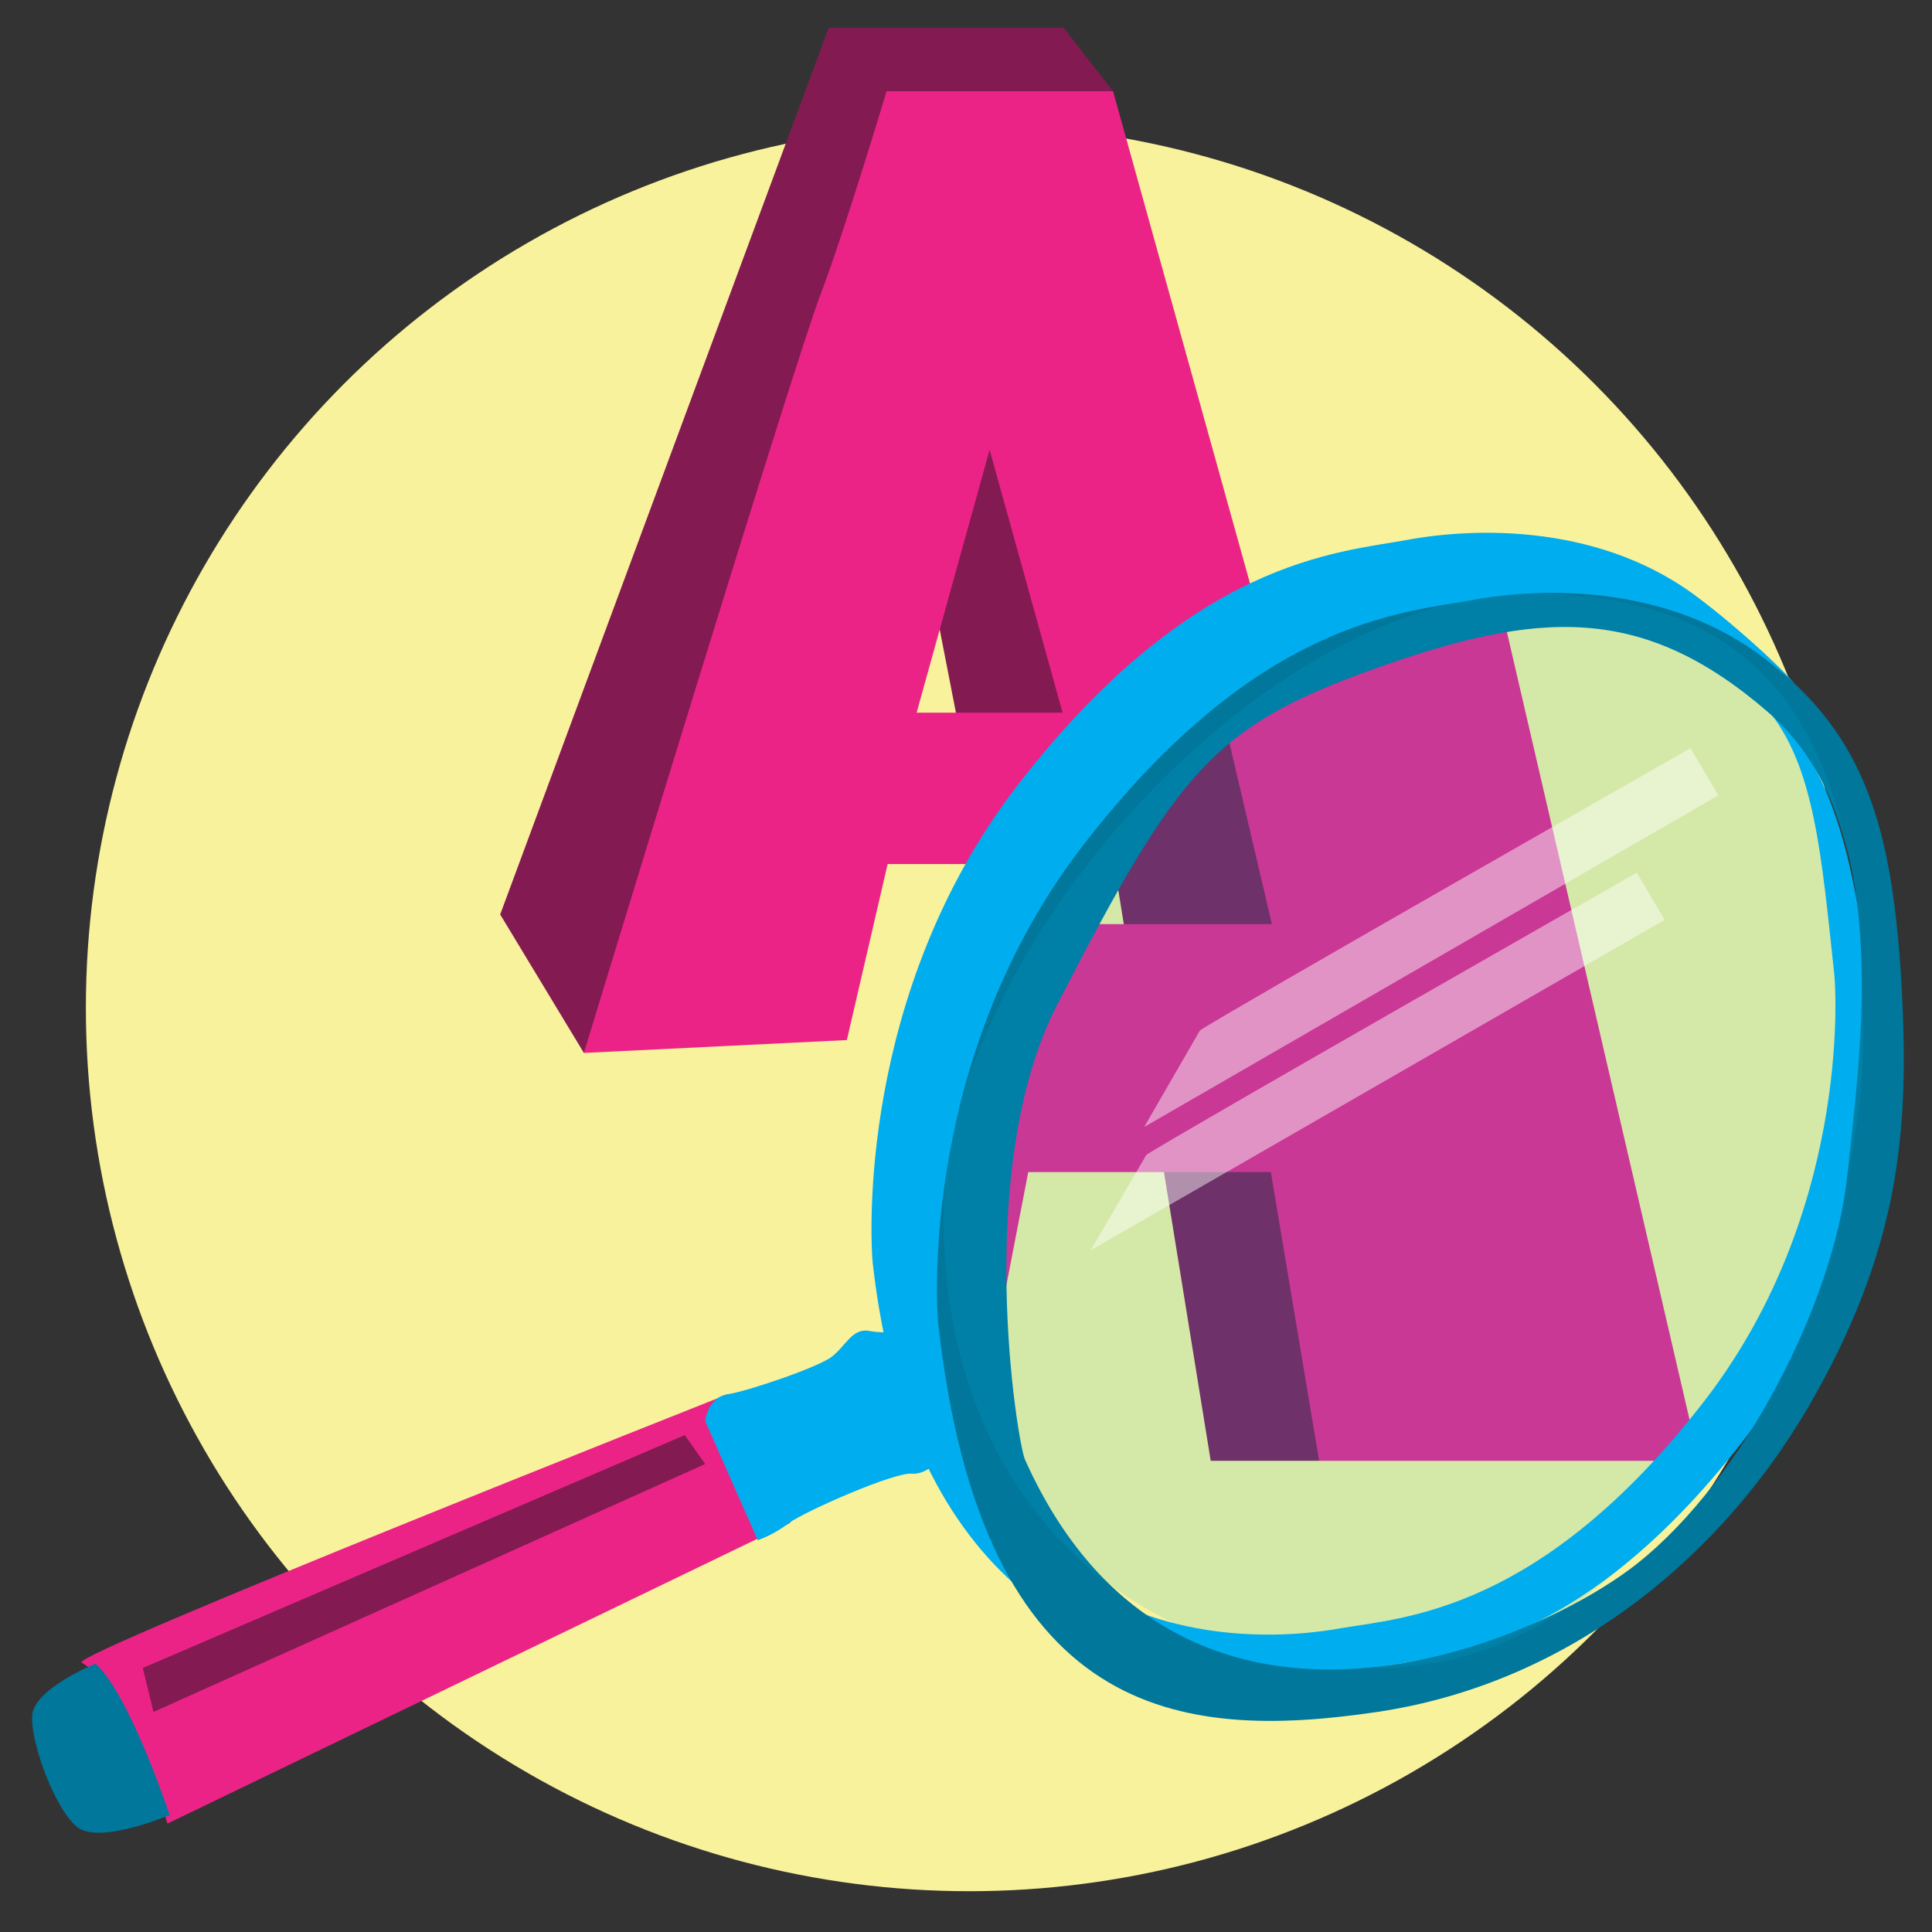 <?xml version="1.0" encoding="utf-8"?>
<!-- Generator: Adobe Illustrator 19.1.0, SVG Export Plug-In . SVG Version: 6.00 Build 0)  -->
<svg version="1.1" id="Capa_1" xmlns="http://www.w3.org/2000/svg" xmlns:xlink="http://www.w3.org/1999/xlink" x="0px" y="0px"
	 viewBox="277.4 104.8 180 180" style="enable-background:new 277.4 104.8 180 180;" xml:space="preserve">
<rect x="277.4" y="104.8" width="180" height="180" fill="#333333" stroke="none"/>
<style type="text/css">
	.st0{display:none;}
	.st1{display:inline;}
	.st2{fill:#C52375;}
	.st3{clip-path:url(#SVGID_2_);fill:#E6E8EA;}
	.st4{clip-path:url(#SVGID_4_);fill:#E3DBC3;}
	.st5{opacity:0.4;clip-path:url(#SVGID_6_);fill:#02929E;enable-background:new    ;}
	.st6{clip-path:url(#SVGID_8_);fill:#E3DBC3;}
	.st7{clip-path:url(#SVGID_10_);fill:#02929E;}
	.st8{clip-path:url(#SVGID_12_);fill:#2C2827;}
	.st9{clip-path:url(#SVGID_14_);fill:#B6B9BB;}
	.st10{clip-path:url(#SVGID_16_);fill:#94999B;}
	.st11{clip-path:url(#SVGID_18_);fill:#A7A9AC;}
	.st12{clip-path:url(#SVGID_20_);fill:#A7A9AC;}
	.st13{clip-path:url(#SVGID_22_);fill:#9E1F63;}
	.st14{clip-path:url(#SVGID_24_);fill:#9E1F63;}
	.st15{clip-path:url(#SVGID_26_);fill:none;stroke:#02929E;stroke-width:1.296;stroke-miterlimit:10;}
	.st16{clip-path:url(#SVGID_28_);fill:#A7A9AC;}
	.st17{clip-path:url(#SVGID_30_);fill:#A7A9AC;}
	.st18{clip-path:url(#SVGID_32_);fill:#2C2827;}
	.st19{clip-path:url(#SVGID_34_);}
	.st20{fill:#2C2827;}
	.st21{fill:#B6B9BB;}
	.st22{clip-path:url(#SVGID_36_);fill:#E6E8EA;}
	.st23{clip-path:url(#SVGID_38_);fill:#9AC3C1;}
	.st24{clip-path:url(#SVGID_40_);fill:#9E9EA1;}
	.st25{clip-path:url(#SVGID_42_);fill:#E3DBC3;}
	.st26{clip-path:url(#SVGID_44_);fill:#CED1D3;}
	.st27{clip-path:url(#SVGID_46_);fill:#E6E8EA;}
	.st28{clip-path:url(#SVGID_48_);fill:#B3B7BA;}
	.st29{clip-path:url(#SVGID_50_);fill:#CED1D3;}
	.st30{clip-path:url(#SVGID_52_);fill:#E6E8EA;}
	.st31{clip-path:url(#SVGID_54_);fill:#B3B7BA;}
	.st32{clip-path:url(#SVGID_56_);fill:#CED1D3;}
	.st33{clip-path:url(#SVGID_58_);fill:#E6E8EA;}
	.st34{clip-path:url(#SVGID_60_);fill:#B3B7BA;}
	.st35{clip-path:url(#SVGID_62_);fill:#CED1D3;}
	.st36{clip-path:url(#SVGID_64_);fill:#E6E8EA;}
	.st37{clip-path:url(#SVGID_66_);fill:#B3B7BA;}
	.st38{clip-path:url(#SVGID_68_);fill:#CED1D3;}
	.st39{clip-path:url(#SVGID_70_);fill:#E6E8EA;}
	.st40{clip-path:url(#SVGID_72_);fill:#B3B7BA;}
	.st41{clip-path:url(#SVGID_74_);fill:#CED1D3;}
	.st42{clip-path:url(#SVGID_76_);fill:#E6E8EA;}
	.st43{clip-path:url(#SVGID_78_);fill:#B3B7BA;}
	.st44{clip-path:url(#SVGID_80_);fill:#CED1D3;}
	.st45{clip-path:url(#SVGID_82_);fill:#E6E8EA;}
	.st46{clip-path:url(#SVGID_84_);fill:#B3B7BA;}
	.st47{clip-path:url(#SVGID_86_);fill:#CED1D3;}
	.st48{clip-path:url(#SVGID_88_);fill:#E6E8EA;}
	.st49{clip-path:url(#SVGID_90_);fill:#B3B7BA;}
	.st50{clip-path:url(#SVGID_92_);fill:#E0CE4B;}
	.st51{clip-path:url(#SVGID_94_);fill:#00AEEF;}
	.st52{clip-path:url(#SVGID_96_);fill:#0A7393;}
	.st53{opacity:0.22;clip-path:url(#SVGID_98_);fill:#5D5E5E;enable-background:new    ;}
	.st54{clip-path:url(#SVGID_100_);fill:#5D5E5E;}
	.st55{clip-path:url(#SVGID_102_);fill:#95D8EA;}
	.st56{clip-path:url(#SVGID_104_);fill:#0A7393;}
	.st57{clip-path:url(#SVGID_106_);fill:#00AEEF;}
	.st58{clip-path:url(#SVGID_108_);fill:#FFFFFF;}
	.st59{clip-path:url(#SVGID_110_);fill:#E3DBC3;}
	.st60{clip-path:url(#SVGID_112_);fill:#E3DBC3;}
	.st61{clip-path:url(#SVGID_114_);fill:#E0CE4B;}
	.st62{clip-path:url(#SVGID_116_);fill:#FFFFFF;}
	.st63{clip-path:url(#SVGID_118_);fill:#FFFFFF;}
	.st64{clip-path:url(#SVGID_120_);fill:#FFFFFF;}
	.st65{clip-path:url(#SVGID_122_);fill:#FFFFFF;}
	.st66{clip-path:url(#SVGID_124_);fill:#FFFFFF;}
	.st67{clip-path:url(#SVGID_126_);fill:#FFFFFF;}
	.st68{clip-path:url(#SVGID_128_);fill:#FFFFFF;}
	.st69{clip-path:url(#SVGID_130_);fill:#FFFFFF;}
	.st70{clip-path:url(#SVGID_132_);fill:#ED2387;}
	.st71{clip-path:url(#SVGID_134_);fill:#ED2387;}
	.st72{display:inline;fill:#00AEEF;}
	.st73{clip-path:url(#SVGID_136_);fill:none;}
	.st74{clip-path:url(#SVGID_138_);fill:#C52375;}
	.st75{clip-path:url(#SVGID_140_);}
	.st76{fill:#E3DBC3;}
	.st77{fill:#02929E;}
	.st78{opacity:0.19;enable-background:new    ;}
	.st79{opacity:0.4;fill:#02929E;enable-background:new    ;}
	.st80{clip-path:url(#SVGID_142_);fill:#C52375;}
	.st81{clip-path:url(#SVGID_144_);fill:#FFFFFF;}
	.st82{clip-path:url(#SVGID_146_);}
	.st83{clip-path:url(#SVGID_148_);}
	.st84{clip-path:url(#SVGID_150_);}
	.st85{clip-path:url(#SVGID_152_);}
	.st86{clip-path:url(#SVGID_154_);}
	.st87{clip-path:url(#SVGID_156_);}
	.st88{clip-path:url(#SVGID_158_);}
	
		.st89{clip-path:url(#SVGID_160_);fill:none;stroke:#02929E;stroke-width:1.249;stroke-linecap:round;stroke-linejoin:round;stroke-miterlimit:10;}
	
		.st90{clip-path:url(#SVGID_162_);fill:none;stroke:#02929E;stroke-width:1.249;stroke-linecap:round;stroke-linejoin:round;stroke-miterlimit:10;}
	.st91{clip-path:url(#SVGID_164_);}
	.st92{clip-path:url(#SVGID_166_);fill:#E3DBC3;}
	.st93{clip-path:url(#SVGID_168_);fill:#E3DBC3;}
	.st94{clip-path:url(#SVGID_170_);fill:#00AEEF;}
	.st95{clip-path:url(#SVGID_172_);fill:#00AEEF;}
	.st96{clip-path:url(#SVGID_174_);fill:#E0CE4B;}
	.st97{clip-path:url(#SVGID_176_);fill:#81184D;}
	.st98{clip-path:url(#SVGID_178_);fill:#C52375;}
	.st99{clip-path:url(#SVGID_180_);fill:#02929E;}
	.st100{clip-path:url(#SVGID_182_);fill:#FFFFFF;}
	.st101{clip-path:url(#SVGID_184_);fill:#81184D;}
	.st102{clip-path:url(#SVGID_186_);fill:#81184D;}
	.st103{clip-path:url(#SVGID_188_);fill:none;stroke:#02929E;stroke-width:0.424;stroke-miterlimit:10;}
	.st104{clip-path:url(#SVGID_190_);fill:none;stroke:#02929E;stroke-width:0.424;stroke-miterlimit:10;}
	.st105{clip-path:url(#SVGID_192_);fill:none;stroke:#02929E;stroke-width:0.424;stroke-miterlimit:10;}
	.st106{clip-path:url(#SVGID_194_);fill:none;stroke:#02929E;stroke-width:0.424;stroke-miterlimit:10;}
	.st107{clip-path:url(#SVGID_196_);fill:#E3DBC3;}
	.st108{clip-path:url(#SVGID_198_);fill:#FFFFFF;}
	.st109{clip-path:url(#SVGID_200_);fill:#FFFFFF;}
	.st110{clip-path:url(#SVGID_202_);fill:#E3DBC3;}
	.st111{clip-path:url(#SVGID_204_);fill:#02929E;}
	.st112{clip-path:url(#SVGID_206_);fill:#02929E;}
	.st113{clip-path:url(#SVGID_208_);fill:#02929E;}
	.st114{clip-path:url(#SVGID_210_);fill:#02929E;}
	.st115{clip-path:url(#SVGID_212_);fill:#E3DBC3;}
	.st116{clip-path:url(#SVGID_214_);fill:#E3DBC3;}
	.st117{clip-path:url(#SVGID_216_);fill:#E3DBC3;}
	.st118{clip-path:url(#SVGID_218_);fill:#02929E;}
	.st119{clip-path:url(#SVGID_220_);fill:#C52375;}
	.st120{clip-path:url(#SVGID_222_);fill:#00AEEF;}
	.st121{opacity:0.65;clip-path:url(#SVGID_224_);fill:#FFFFFF;enable-background:new    ;}
	.st122{clip-path:url(#SVGID_226_);fill:#C52375;}
	.st123{opacity:0.4;clip-path:url(#SVGID_228_);}
	.st124{clip-path:url(#SVGID_230_);fill:none;}
	.st125{clip-path:url(#SVGID_232_);fill:#FFFFFF;}
	.st126{clip-path:url(#SVGID_234_);fill:#FFFFFF;}
	.st127{clip-path:url(#SVGID_236_);fill:#FFFFFF;}
	.st128{clip-path:url(#SVGID_238_);}
	.st129{fill:#FFFFFF;}
	.st130{fill:#00AEEF;}
	.st131{opacity:0.4;}
	.st132{fill:none;}
	.st133{clip-path:url(#SVGID_240_);fill:#FFFFFF;}
	.st134{clip-path:url(#SVGID_242_);fill:#FFFFFF;}
	.st135{display:inline;fill:#C52375;}
	.st136{clip-path:url(#SVGID_244_);fill:#E3DBC3;}
	.st137{opacity:0.67;clip-path:url(#SVGID_246_);fill:#E3DBC3;enable-background:new    ;}
	.st138{clip-path:url(#SVGID_248_);fill:#FFFFFF;}
	.st139{clip-path:url(#SVGID_250_);fill:#E0CE4B;}
	.st140{opacity:0.67;clip-path:url(#SVGID_252_);fill:#E3DBC3;enable-background:new    ;}
	.st141{clip-path:url(#SVGID_254_);fill:#00AEEF;}
	.st142{clip-path:url(#SVGID_256_);}
	.st143{clip-path:url(#SVGID_258_);}
	.st144{clip-path:url(#SVGID_260_);}
	.st145{clip-path:url(#SVGID_262_);}
	.st146{clip-path:url(#SVGID_264_);}
	.st147{clip-path:url(#SVGID_266_);}
	.st148{fill:#02919D;}
	.st149{fill:#C42275;}
	.st150{clip-path:url(#SVGID_268_);fill:#C42275;}
	.st151{clip-path:url(#SVGID_268_);fill:#FFFFFF;}
	.st152{clip-path:url(#SVGID_268_);fill:#231F20;}
	
		.st153{clip-path:url(#SVGID_268_);fill:none;stroke:#02919D;stroke-width:1.249;stroke-linecap:round;stroke-linejoin:round;stroke-miterlimit:10;}
	.st154{clip-path:url(#SVGID_268_);fill:#E2DAC2;}
	.st155{clip-path:url(#SVGID_268_);fill:#00ADEE;}
	.st156{fill:#00ADEE;}
	.st157{clip-path:url(#SVGID_270_);fill:#DFCD4B;}
	.st158{clip-path:url(#SVGID_270_);fill:#81184D;}
	.st159{clip-path:url(#SVGID_270_);fill:#C42275;}
	.st160{clip-path:url(#SVGID_270_);fill:#02919D;}
	.st161{clip-path:url(#SVGID_270_);fill:#FFFFFF;}
	.st162{clip-path:url(#SVGID_270_);fill:none;stroke:#02919D;stroke-width:0.424;stroke-miterlimit:10;}
	.st163{clip-path:url(#SVGID_270_);fill:#E2DAC2;}
	.st164{clip-path:url(#SVGID_270_);fill:#CEB993;}
	.st165{clip-path:url(#SVGID_272_);fill:none;}
	.st166{clip-path:url(#SVGID_272_);fill:#C42275;}
	.st167{clip-path:url(#SVGID_272_);}
	.st168{fill:#E2DAC2;}
	.st169{fill:#0B7F82;}
	.st170{opacity:0.4;fill:#02919D;}
	.st171{clip-path:url(#SVGID_274_);fill:#E6E8E9;}
	.st172{clip-path:url(#SVGID_274_);fill:#E2DAC2;}
	.st173{opacity:0.4;clip-path:url(#SVGID_274_);fill:#02919D;}
	.st174{clip-path:url(#SVGID_274_);fill:#02919D;}
	.st175{clip-path:url(#SVGID_274_);fill:#2C2827;}
	.st176{clip-path:url(#SVGID_274_);fill:#B6B8BA;}
	.st177{clip-path:url(#SVGID_274_);fill:#93989A;}
	.st178{clip-path:url(#SVGID_274_);fill:#A6A8AB;}
	.st179{clip-path:url(#SVGID_274_);fill:#9E1F63;}
	.st180{clip-path:url(#SVGID_274_);fill:none;stroke:#02919D;stroke-width:1.296;stroke-miterlimit:10;}
	.st181{clip-path:url(#SVGID_274_);}
	.st182{fill:#B6B8BA;}
	.st183{clip-path:url(#SVGID_274_);fill:#99C3C0;}
	.st184{clip-path:url(#SVGID_274_);fill:#9D9DA1;}
	.st185{clip-path:url(#SVGID_274_);fill:#CDD1D3;}
	.st186{clip-path:url(#SVGID_274_);fill:#B3B7BA;}
	.st187{fill:#CEB993;}
	.st188{fill:#DFCD4B;}
	.st189{clip-path:url(#SVGID_276_);fill:#DFCD4B;}
	.st190{clip-path:url(#SVGID_276_);fill:#00ADEE;}
	.st191{clip-path:url(#SVGID_276_);fill:#097493;}
	.st192{opacity:0.22;clip-path:url(#SVGID_276_);fill:#5E5E5E;}
	.st193{clip-path:url(#SVGID_276_);fill:#5E5E5E;}
	.st194{clip-path:url(#SVGID_276_);fill:#93D7EA;}
	.st195{clip-path:url(#SVGID_276_);fill:#FFFFFF;}
	.st196{clip-path:url(#SVGID_276_);fill:#E2DAC2;}
	.st197{clip-path:url(#SVGID_276_);fill:#EC2386;}
	.st198{fill:#F9F29C;}
	.st199{fill:#DDD26C;}
	.st200{fill:none;stroke:#02919D;stroke-width:0.926;stroke-miterlimit:10;}
	.st201{clip-path:url(#SVGID_278_);fill:#00ADEE;}
	.st202{clip-path:url(#SVGID_278_);fill:#BCB29B;}
	.st203{opacity:0.4;clip-path:url(#SVGID_278_);fill:#02919D;}
	.st204{clip-path:url(#SVGID_278_);fill:none;stroke:#02919D;stroke-width:1.627;stroke-miterlimit:10;}
	.st205{clip-path:url(#SVGID_278_);fill:#02919D;}
	.st206{fill:#EC2386;}
	.st207{clip-path:url(#SVGID_280_);fill:#F9F29C;}
	.st208{clip-path:url(#SVGID_280_);fill:#E2DAC2;}
	.st209{opacity:0.4;clip-path:url(#SVGID_280_);fill:#02919D;}
	.st210{clip-path:url(#SVGID_280_);fill:none;stroke:#02919D;stroke-width:1.619;stroke-miterlimit:10;}
	.st211{clip-path:url(#SVGID_280_);fill:#02919D;}
	.st212{clip-path:url(#SVGID_280_);fill:#EC2386;}
	.st213{clip-path:url(#SVGID_280_);fill:none;stroke:#00ADEE;stroke-width:1.619;stroke-miterlimit:10;}
	.st214{clip-path:url(#SVGID_280_);fill:none;stroke:#00ADEE;stroke-width:1.439;stroke-miterlimit:10;}
	.st215{clip-path:url(#SVGID_280_);fill:none;stroke:#00ADEE;stroke-width:1.115;stroke-miterlimit:10;}
	.st216{fill:#B61F70;}
	.st217{clip-path:url(#SVGID_282_);fill:none;stroke:#231F20;stroke-width:0.888;stroke-miterlimit:10;}
	.st218{clip-path:url(#SVGID_282_);fill:#EC2386;}
	.st219{clip-path:url(#SVGID_282_);fill:#F9F29C;}
	.st220{clip-path:url(#SVGID_282_);fill:#BCB29B;}
	.st221{opacity:0.4;clip-path:url(#SVGID_282_);fill:#02919D;}
	.st222{clip-path:url(#SVGID_282_);fill:#DDD26C;}
	.st223{clip-path:url(#SVGID_282_);}
	.st224{fill:none;stroke:#02919D;stroke-width:1.447;stroke-linejoin:round;stroke-miterlimit:10;}
	.st225{fill:#FFFFFF;stroke:#02919D;stroke-width:1.615;stroke-linejoin:round;stroke-miterlimit:10;}
	.st226{fill:none;stroke:#02919D;stroke-width:1.238;stroke-miterlimit:10;}
	.st227{clip-path:url(#SVGID_282_);fill:none;stroke:#02919D;stroke-width:0.998;stroke-miterlimit:10;}
	.st228{clip-path:url(#SVGID_284_);fill:#F9F29C;}
	.st229{clip-path:url(#SVGID_284_);fill:#BCB29B;}
	.st230{opacity:0.4;clip-path:url(#SVGID_284_);fill:#02919D;}
	.st231{clip-path:url(#SVGID_284_);fill:none;stroke:#02919D;stroke-width:1.49;stroke-miterlimit:10;}
	.st232{clip-path:url(#SVGID_284_);fill:#02919D;}
	.st233{clip-path:url(#SVGID_284_);fill:none;stroke:#02919D;stroke-width:1.191;stroke-miterlimit:10;}
	.st234{clip-path:url(#SVGID_284_);fill:none;stroke:#02919D;stroke-width:1.605;stroke-miterlimit:10;}
	.st235{clip-path:url(#SVGID_286_);fill:none;stroke:#231F20;stroke-width:0.826;stroke-miterlimit:10;}
	.st236{clip-path:url(#SVGID_286_);fill:#02919D;}
	.st237{clip-path:url(#SVGID_286_);fill:#EC2386;}
	.st238{clip-path:url(#SVGID_286_);fill:#E2DAC2;}
	.st239{opacity:0.4;clip-path:url(#SVGID_286_);fill:#02919D;}
	.st240{clip-path:url(#SVGID_286_);fill:none;stroke:#02919D;stroke-width:1.363;stroke-miterlimit:10;}
	.st241{clip-path:url(#SVGID_286_);fill:none;stroke:#02919D;stroke-width:1.503;stroke-linejoin:round;stroke-miterlimit:10;}
	.st242{clip-path:url(#SVGID_286_);fill:#FFFFFF;stroke:#02919D;stroke-width:1.503;stroke-linejoin:round;stroke-miterlimit:10;}
	.st243{clip-path:url(#SVGID_288_);fill:none;stroke:#231F20;stroke-width:0.832;stroke-miterlimit:10;}
	.st244{clip-path:url(#SVGID_288_);fill:#00ADEE;}
	.st245{clip-path:url(#SVGID_288_);fill:#F9F29C;}
	.st246{clip-path:url(#SVGID_288_);fill:#E2DAC2;}
	.st247{opacity:0.4;clip-path:url(#SVGID_288_);fill:#02919D;}
	.st248{clip-path:url(#SVGID_288_);fill:none;stroke:#02919D;stroke-width:1.372;stroke-miterlimit:10;}
	.st249{clip-path:url(#SVGID_288_);fill:#02919D;}
	.st250{clip-path:url(#SVGID_288_);fill:none;stroke:#02919D;stroke-width:1.513;stroke-linejoin:round;stroke-miterlimit:10;}
	.st251{clip-path:url(#SVGID_288_);fill:#FFFFFF;stroke:#02919D;stroke-width:1.513;stroke-linejoin:round;stroke-miterlimit:10;}
	.st252{clip-path:url(#SVGID_288_);fill:none;stroke:#EC2386;stroke-width:1.625;stroke-miterlimit:10;}
	.st253{clip-path:url(#SVGID_288_);fill:none;stroke:#EC2386;stroke-width:1.405;stroke-miterlimit:10;}
	.st254{clip-path:url(#SVGID_288_);fill:#EC2386;}
	.st255{clip-path:url(#SVGID_288_);fill:#DDD26C;}
	.st256{clip-path:url(#SVGID_290_);fill:none;stroke:#02919D;stroke-width:1.621;stroke-miterlimit:10;}
	.st257{clip-path:url(#SVGID_290_);fill:#EC2386;}
	.st258{clip-path:url(#SVGID_290_);fill:#E2DAC2;}
	.st259{opacity:0.4;clip-path:url(#SVGID_290_);fill:#02919D;}
	.st260{clip-path:url(#SVGID_290_);fill:#F9F29C;}
	.st261{clip-path:url(#SVGID_290_);fill:#02919D;}
	.st262{clip-path:url(#SVGID_290_);fill:none;stroke:#02919D;stroke-width:1.726;stroke-miterlimit:10;}
	.st263{clip-path:url(#SVGID_290_);fill:none;stroke:#02919D;stroke-width:1.827;stroke-miterlimit:10;}
	.st264{clip-path:url(#SVGID_292_);}
	.st265{clip-path:url(#SVGID_292_);fill:#EC2386;}
	.st266{clip-path:url(#SVGID_292_);fill:none;stroke:#231F20;stroke-width:0.824;stroke-miterlimit:10;}
	.st267{clip-path:url(#SVGID_292_);fill:#02919D;}
	.st268{clip-path:url(#SVGID_292_);fill:#E2DAC2;}
	.st269{opacity:0.4;clip-path:url(#SVGID_292_);fill:#02919D;}
	.st270{clip-path:url(#SVGID_292_);fill:none;stroke:#02919D;stroke-width:1.359;stroke-miterlimit:10;}
	.st271{clip-path:url(#SVGID_292_);fill:none;stroke:#02919D;stroke-width:1.498;stroke-linejoin:round;stroke-miterlimit:10;}
	.st272{clip-path:url(#SVGID_292_);fill:#FFFFFF;stroke:#02919D;stroke-width:1.498;stroke-linejoin:round;stroke-miterlimit:10;}
	.st273{clip-path:url(#SVGID_292_);fill:none;stroke:#02919D;stroke-width:1.148;stroke-miterlimit:10;}
	.st274{clip-path:url(#SVGID_292_);fill:none;stroke:#FFFFFF;stroke-width:0.574;stroke-linecap:round;stroke-miterlimit:10;}
	.st275{clip-path:url(#SVGID_292_);fill:#0B7F82;}
	.st276{clip-path:url(#SVGID_292_);fill:#B61F70;}
	.st277{clip-path:url(#SVGID_294_);fill:#02919D;}
	.st278{clip-path:url(#SVGID_294_);fill:#0B7F82;}
	.st279{clip-path:url(#SVGID_294_);fill:none;stroke:#231F20;stroke-width:0.834;stroke-miterlimit:10;}
	.st280{clip-path:url(#SVGID_294_);fill:#EC2386;}
	.st281{clip-path:url(#SVGID_294_);fill:#BCB29B;}
	.st282{opacity:0.4;clip-path:url(#SVGID_294_);fill:#02919D;}
	.st283{clip-path:url(#SVGID_294_);fill:none;stroke:#02919D;stroke-width:1.375;stroke-miterlimit:10;}
	.st284{clip-path:url(#SVGID_294_);fill:none;stroke:#02919D;stroke-width:1.516;stroke-linejoin:round;stroke-miterlimit:10;}
	.st285{clip-path:url(#SVGID_294_);fill:#FFFFFF;stroke:#02919D;stroke-width:1.516;stroke-linejoin:round;stroke-miterlimit:10;}
	.st286{clip-path:url(#SVGID_294_);fill:none;stroke:#02919D;stroke-width:1.162;stroke-miterlimit:10;}
	.st287{clip-path:url(#SVGID_294_);fill:none;stroke:#EC2386;stroke-width:1.162;stroke-miterlimit:10;}
	.st288{clip-path:url(#SVGID_296_);fill:#00ADEE;}
	.st289{clip-path:url(#SVGID_296_);fill:#E2DAC2;}
	.st290{opacity:0.4;clip-path:url(#SVGID_296_);fill:#02919D;}
	.st291{clip-path:url(#SVGID_296_);fill:none;stroke:#02919D;stroke-width:1.608;stroke-miterlimit:10;}
	.st292{clip-path:url(#SVGID_296_);fill:#02919D;}
	.st293{clip-path:url(#SVGID_296_);fill:#EC2386;}
	.st294{clip-path:url(#SVGID_296_);}
	.st295{clip-path:url(#SVGID_298_);}
	.st296{clip-path:url(#SVGID_300_);fill:none;stroke:#231F20;stroke-width:0.829;stroke-miterlimit:10;}
	.st297{clip-path:url(#SVGID_300_);fill:#F9F29C;}
	.st298{clip-path:url(#SVGID_300_);fill:#02919D;}
	.st299{clip-path:url(#SVGID_300_);fill:#BCB29B;}
	.st300{opacity:0.4;clip-path:url(#SVGID_300_);fill:#02919D;}
	.st301{clip-path:url(#SVGID_300_);fill:none;stroke:#02919D;stroke-width:1.367;stroke-miterlimit:10;}
	.st302{clip-path:url(#SVGID_300_);fill:none;stroke:#02919D;stroke-width:1.508;stroke-linejoin:round;stroke-miterlimit:10;}
	.st303{clip-path:url(#SVGID_300_);fill:none;stroke:#00ADEE;stroke-width:1.619;stroke-miterlimit:10;}
	.st304{clip-path:url(#SVGID_300_);fill:none;stroke:#00ADEE;stroke-width:1.399;stroke-miterlimit:10;}
	.st305{clip-path:url(#SVGID_300_);}
	.st306{clip-path:url(#SVGID_300_);fill:#0B7F82;}
	.st307{clip-path:url(#SVGID_300_);fill:#00ADEE;}
	.st308{clip-path:url(#SVGID_302_);fill:#EC2386;}
	.st309{clip-path:url(#SVGID_302_);fill:#E2DAC2;}
	.st310{opacity:0.4;clip-path:url(#SVGID_302_);fill:#02919D;}
	.st311{clip-path:url(#SVGID_302_);fill:#F9F29C;}
	.st312{clip-path:url(#SVGID_302_);fill:none;stroke:#02919D;stroke-width:1.37;stroke-miterlimit:10;}
	.st313{clip-path:url(#SVGID_302_);fill:#02919D;}
	.st314{clip-path:url(#SVGID_302_);fill:none;stroke:#02919D;stroke-width:1.605;stroke-miterlimit:10;}
	.st315{clip-path:url(#SVGID_302_);fill:#DDD26C;}
	.st316{fill:none;stroke:#FFFFFF;stroke-width:1.651;stroke-miterlimit:10;}
	.st317{fill:none;stroke:#02919D;stroke-width:0.919;stroke-miterlimit:10;}
	.st318{fill:none;stroke:#02919D;stroke-width:0.989;stroke-miterlimit:10;}
	.st319{fill:#C2297D;}
	.st320{fill:#D2C5A6;}
	.st321{clip-path:url(#SVGID_304_);fill:#C42275;}
	.st322{clip-path:url(#SVGID_304_);fill:#FFFFFF;}
	.st323{clip-path:url(#SVGID_304_);fill:#231F20;}
	
		.st324{clip-path:url(#SVGID_304_);fill:none;stroke:#02919D;stroke-width:1.249;stroke-linecap:round;stroke-linejoin:round;stroke-miterlimit:10;}
	.st325{clip-path:url(#SVGID_304_);fill:#E2DAC2;}
	.st326{clip-path:url(#SVGID_304_);fill:#02919D;}
	.st327{clip-path:url(#SVGID_306_);fill:#E2DAC2;}
	.st328{clip-path:url(#SVGID_306_);fill:#00ADEE;}
	.st329{opacity:0.65;clip-path:url(#SVGID_306_);fill:#FFFFFF;}
	.st330{clip-path:url(#SVGID_306_);fill:#C42275;}
	.st331{opacity:0.4;clip-path:url(#SVGID_306_);}
	.st332{clip-path:url(#SVGID_306_);fill:none;}
	.st333{clip-path:url(#SVGID_306_);fill:#FFFFFF;}
	.st334{clip-path:url(#SVGID_306_);}
	.st335{clip-path:url(#SVGID_308_);fill:#02919D;}
	.st336{clip-path:url(#SVGID_308_);fill:#C42275;}
	.st337{clip-path:url(#SVGID_308_);fill:#00ADEE;}
	.st338{opacity:0.65;clip-path:url(#SVGID_308_);fill:#FFFFFF;}
	.st339{opacity:0.4;clip-path:url(#SVGID_308_);}
	.st340{clip-path:url(#SVGID_308_);fill:none;}
	.st341{clip-path:url(#SVGID_308_);fill:#FFFFFF;}
	.st342{clip-path:url(#SVGID_308_);}
	.st343{fill:#F9F293;}
	.st344{clip-path:url(#SVGID_310_);}
	.st345{fill:#831B52;}
	.st346{clip-path:url(#SVGID_312_);}
	.st347{fill:#00779B;}
	.st348{opacity:0.15;fill:#00ADEE;}
	.st349{opacity:0.46;fill:#FFFFFF;}
</style>
<circle class="st198" cx="367.7" cy="198.7" r="82.3"/>
<g>
	<g>
		<defs>
			<ellipse id="SVGID_309_" cx="407.3" cy="214.1" rx="44.8" ry="53.6"/>
		</defs>
		<clipPath id="SVGID_2_">
			<use xlink:href="#SVGID_309_"  style="overflow:visible;"/>
		</clipPath>
		<g style="clip-path:url(#SVGID_2_);">
			<polygon class="st345" points="334.4,242.8 323.8,221.7 365.8,86.4 395.8,86.4 402.1,96 395.8,190.9 385.1,190.9 377.1,160 			
				"/>
			<polyline class="st345" points="400.3,240.9 390.2,240.9 377.1,160 388.7,124.5 410.4,182.7 			"/>
			<path class="st206" d="M402.1,96h-29c0,0-5.2,20.8-8.4,30.8c-3.2,10-30.3,116-30.3,116l33.6-1.9l5.2-26.9h22.6l4.5,26.9h35.4
				L402.1,96z M377.1,190.9l9.4-40.1l9.4,40.1H377.1z"/>
		</g>
	</g>
	<g>
		<defs>
			<path id="SVGID_311_" d="M314,214c3,1.2,45.3-4.3,45.3-4.3l19.7-37.2l21.7-13.6l-19.7-63.7h-28.6l-14.9,18.1"/>
		</defs>
		<clipPath id="SVGID_4_">
			<use xlink:href="#SVGID_311_"  style="overflow:visible;"/>
		</clipPath>
		<g style="clip-path:url(#SVGID_4_);">
			<polygon class="st345" points="331.8,202.9 324,190 354.6,107.4 376.5,107.4 381.1,113.3 376.5,171.2 368.7,171.2 362.8,152.4 
							"/>
			<polyline class="st345" points="379.8,201.7 372.4,201.7 362.8,152.4 371.3,130.7 387.1,166.2 			"/>
			<path class="st206" d="M381.1,113.3H360c0,0-3.8,12.7-6.1,18.8c-2.4,6.1-22.1,70.8-22.1,70.8l24.5-1.2l3.8-16.4h16.5l3.3,16.4
				h25.8L381.1,113.3z M362.8,171.2l6.8-24.5l6.8,24.5H362.8z"/>
		</g>
	</g>
	<path class="st206" d="M285,259.7c-1.2-0.7,60.2-25,60.2-25s2.2,1,4.3,5.4c2.1,4.4,1.5,6.6,1.5,6.6l-58,28
		C293,274.6,289.1,262,285,259.7z"/>
	<path class="st347" d="M286.3,259.8c0,0-5.7,2.3-5.9,4.8c-0.2,2.5,2.2,9,4.3,10.5c2.2,1.5,8.5-1.2,8.5-1.2S289.5,262.7,286.3,259.8
		z"/>
	<path class="st156" d="M343.1,237.2c0,0,0.2-2.2,2.1-2.5c1.9-0.3,8.4-2.5,9.7-3.5c1.3-1,1.9-2.7,3.5-2.4c1.6,0.3,3,0,3,0
		s1.8,2.3,2.9,5.6c1.1,3.3,1,5.9,1,5.9s-1.3,1.9-2.9,1.8c-1.6-0.2-10,3.5-11.5,4.6c-1.4,1.1-2.9,1.6-2.9,1.6L343.1,237.2z"/>
	<path class="st156" d="M365.9,226.4c-0.2-2.2,0-24.4,14.9-43.7c16.3-21.2,26.3-18.4,32.7-19.6c6.5-1.2,16.2-4.6,25.3,2.5
		c0.8,0.6,5,2.2,5.8,2.9c-1.9-2.2-6.3-6-8.7-7.8c-9.1-7.1-20.9-6.8-27.4-5.6c-6.5,1.2-20.1,1.8-36.4,23
		c-14.8,19.3-13.6,42.1-13.4,44.3c1.7,15.2,7,24.7,13.8,30.5C367.7,247.1,367.2,238.5,365.9,226.4z"/>
	<path class="st156" d="M448.3,195.6c0.2,2,1.3,22.7-12.4,40.1c-15,19.2-27.6,19.8-33.6,20.8c-6,1.1-16.9,1.3-25.3-5.1
		c-0.8-0.6-1.5-1.2-2.2-1.8c1.8,2,3.7,3.8,5.9,5.4c8.4,6.4,19.3,6.1,25.3,5.1c6-1.1,18.6-1.6,33.6-20.8
		c13.7-17.5,12.6-38.1,12.3-40.1c-1.6-13.8-3.6-23.3-10-28.5C446.5,176,447.1,184.6,448.3,195.6z"/>
	<path class="st347" d="M454.5,195.5c-0.9-13.5-3.3-22.2-12.5-29.2c-9.1-7.1-20.9-6.8-27.4-5.6c-6.5,1.2-20.1,1.8-36.4,23
		c-14.8,19.3-13.6,42.1-13.4,44.3c4.1,37.1,22.6,39,40.9,36.3c18.2-2.7,32.6-14.8,40.8-29.5C454.8,220,455.3,209,454.5,195.5z
		 M449.5,214.4c-1.2,11.5-9.6,28.2-19.6,36.1s-43,21.5-57-9.7c-0.7-1.5-4.9-27.1,3-42.4c11.2-21.8,14.6-25.9,29.3-31.2
		c15.6-5.6,25.3-6.2,37.1,4.1C454,181.6,450.7,202.9,449.5,214.4z"/>
	<path class="st348" d="M451,201.8c0,24.8-20.1,58.4-44.9,58.4c-24.8,0-40.8-17.1-40.8-41.9s29.8-58.2,54.7-58.2
		S451,176.9,451,201.8z"/>
	<path class="st349" d="M389.2,200.8c2.2-1.5,45.7-26.3,45.7-26.3l2.6,4.4l-53.5,30.9L389.2,200.8z"/>
	<path class="st349" d="M384.2,212.4c2.2-1.5,45.7-26.3,45.7-26.3l2.6,4.4L379,221.3L384.2,212.4z"/>
	<polygon class="st345" points="290.7,260.2 341.2,238.5 343.1,241.2 291.7,264.3 	"/>
</g>
</svg>
